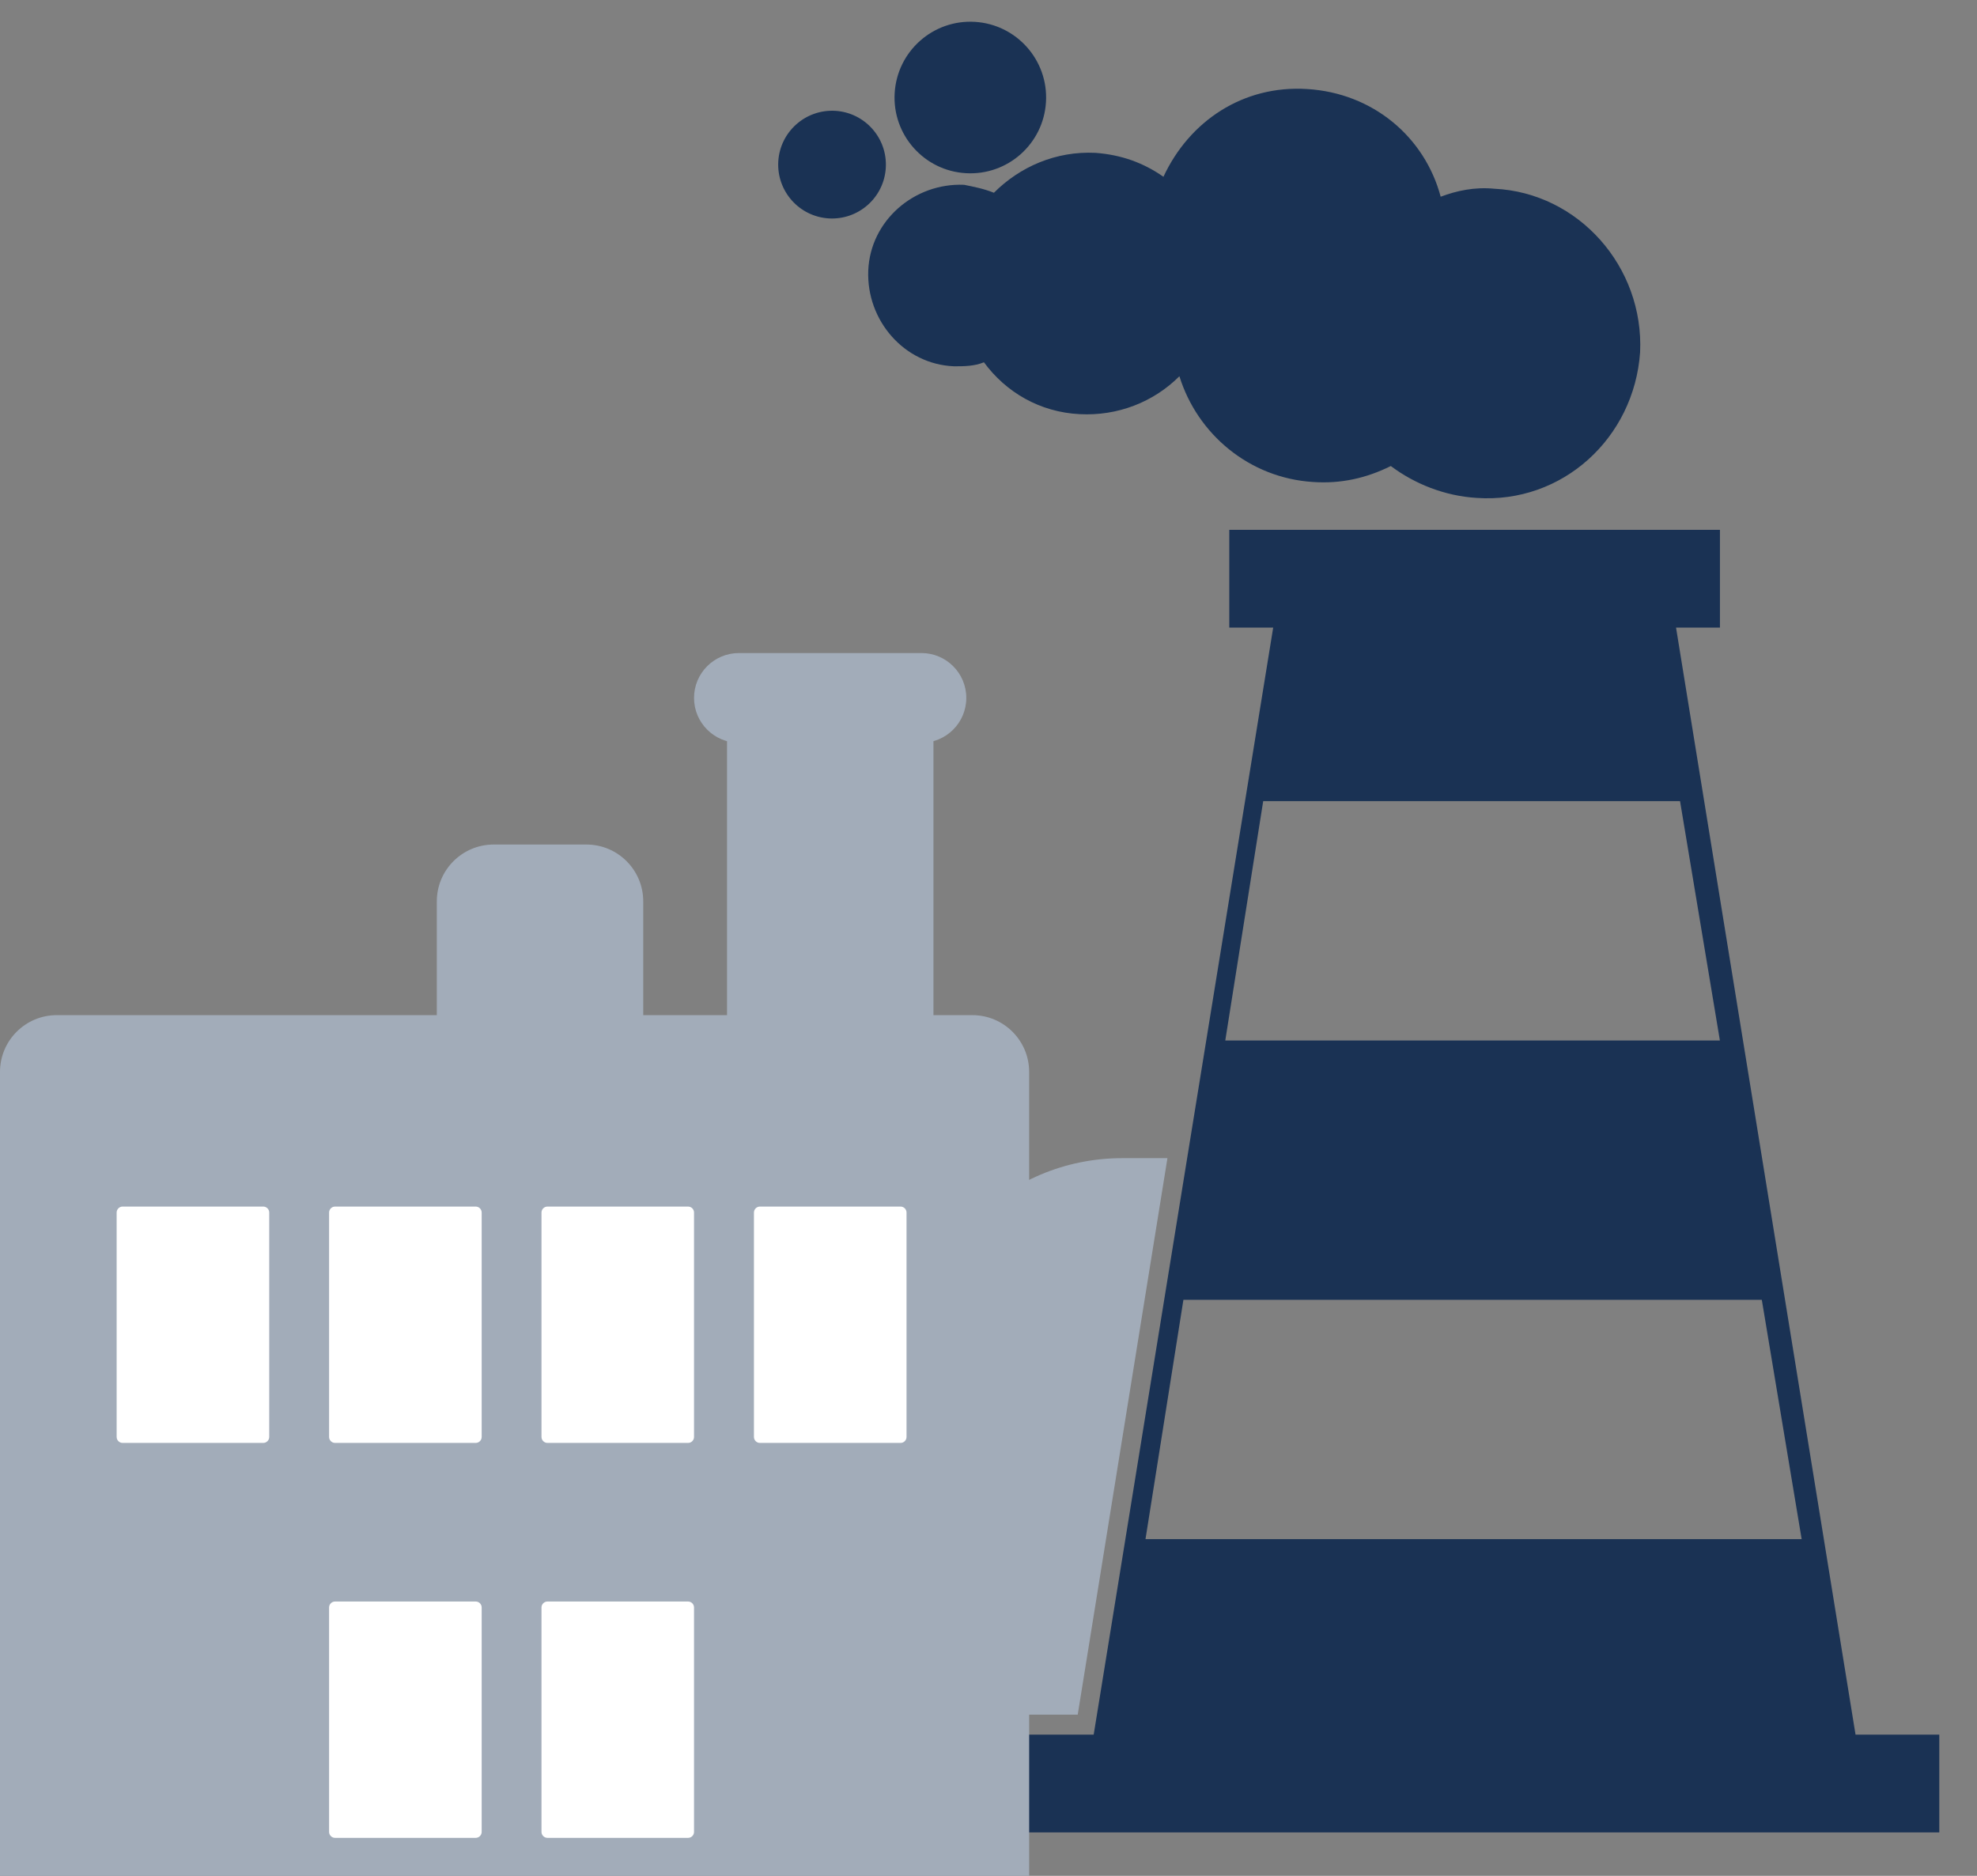 <svg width="39" height="37" viewBox="0 0 39 37" fill="none" xmlns="http://www.w3.org/2000/svg">
<rect x="0" y="0" width="39" height="37" fill="#808080" stroke="none"/>
<path d="M19.922 34.215V36.143H38.256V34.215H36.604L33.063 12.379H33.929V10.451H24.25V12.379H25.116L21.575 34.215H19.922ZM33.928 20.523H24.171L24.919 15.802H33.142L33.928 20.523ZM35.541 30.359H22.597L23.345 25.638H34.755L35.541 30.359Z" fill="#1A3254"/>
<path d="M29.482 3.723C29.089 3.684 28.735 3.762 28.42 3.88C28.105 2.7 27.082 1.834 25.784 1.756C24.525 1.677 23.463 2.386 22.951 3.487C22.558 3.212 22.125 3.054 21.613 3.015C20.827 2.976 20.118 3.291 19.607 3.802C19.41 3.723 19.213 3.684 19.017 3.645C18.033 3.605 17.168 4.353 17.128 5.336C17.089 6.32 17.837 7.186 18.82 7.225C19.017 7.225 19.214 7.225 19.41 7.146C19.843 7.736 20.512 8.13 21.299 8.169C22.046 8.208 22.754 7.933 23.266 7.421C23.62 8.562 24.643 9.428 25.902 9.507C26.453 9.546 26.964 9.428 27.436 9.192C27.908 9.546 28.499 9.782 29.128 9.821C30.82 9.939 32.236 8.641 32.354 6.949C32.433 5.258 31.135 3.802 29.482 3.723V3.723Z" fill="#1A3254"/>
<path d="M19.23 0.431C20.054 0.48 20.683 1.188 20.634 2.012C20.585 2.837 19.878 3.465 19.053 3.416C18.229 3.368 17.6 2.66 17.649 1.836C17.698 1.011 18.406 0.382 19.23 0.431Z" fill="#1A3254"/>
<path d="M16.477 2.186C17.062 2.221 17.509 2.724 17.474 3.31C17.44 3.895 16.937 4.342 16.351 4.308C15.765 4.273 15.319 3.77 15.353 3.184C15.388 2.599 15.891 2.152 16.477 2.186Z" fill="#1A3254"/>
<path d="M23.03 22.844L21.26 33.821H19.529V34.844H17.994V26.989C17.994 24.7 19.85 22.844 22.139 22.844L23.03 22.844Z" fill="#A2ACB9"/>
<path d="M0 21.144C0 20.524 0.502 20.023 1.121 20.023H19.18C19.8 20.023 20.302 20.524 20.302 21.144V37.845C20.302 38.465 19.8 38.967 19.18 38.967H1.121C0.502 38.967 0 38.465 0 37.845V21.144Z" fill="#A2ACB9"/>
<path d="M14.342 14.298C14.342 13.678 14.844 13.176 15.463 13.176H17.293C17.912 13.176 18.414 13.678 18.414 14.298V30.999C18.414 31.619 17.912 32.12 17.293 32.12H15.463C14.844 32.12 14.342 31.619 14.342 30.999V14.298Z" fill="#A2ACB9"/>
<path d="M13.691 13.766C13.691 13.277 14.088 12.881 14.577 12.881H18.177C18.666 12.881 19.062 13.277 19.062 13.766C19.062 14.255 18.666 14.651 18.177 14.651H14.577C14.088 14.651 13.691 14.255 13.691 13.766Z" fill="#A2ACB9"/>
<path d="M8.617 17.779C8.617 17.16 9.119 16.658 9.739 16.658H11.568C12.187 16.658 12.689 17.16 12.689 17.779V34.481C12.689 35.1 12.187 35.602 11.568 35.602H9.739C9.119 35.602 8.617 35.1 8.617 34.481V17.779Z" fill="#A2ACB9"/>
<path d="M6.492 31.707C6.492 31.642 6.545 31.589 6.61 31.589H9.384C9.449 31.589 9.502 31.642 9.502 31.707V36.133C9.502 36.198 9.449 36.251 9.384 36.251H6.61C6.545 36.251 6.492 36.198 6.492 36.133V31.707Z" fill="white"/>
<path d="M2.301 23.917C2.301 23.852 2.354 23.799 2.419 23.799H5.193C5.258 23.799 5.311 23.852 5.311 23.917V28.343C5.311 28.408 5.258 28.461 5.193 28.461H2.419C2.354 28.461 2.301 28.408 2.301 28.343V23.917Z" fill="white"/>
<path d="M10.682 23.917C10.682 23.852 10.735 23.799 10.8 23.799H13.573C13.639 23.799 13.691 23.852 13.691 23.917V28.343C13.691 28.408 13.639 28.461 13.573 28.461H10.8C10.735 28.461 10.682 28.408 10.682 28.343V23.917Z" fill="white"/>
<path d="M10.682 31.707C10.682 31.642 10.735 31.589 10.8 31.589H13.573C13.639 31.589 13.691 31.642 13.691 31.707V36.133C13.691 36.198 13.639 36.251 13.573 36.251H10.8C10.735 36.251 10.682 36.198 10.682 36.133V31.707Z" fill="white"/>
<path d="M6.492 23.917C6.492 23.852 6.545 23.799 6.61 23.799H9.384C9.449 23.799 9.502 23.852 9.502 23.917V28.343C9.502 28.408 9.449 28.461 9.384 28.461H6.61C6.545 28.461 6.492 28.408 6.492 28.343V23.917Z" fill="white"/>
<path d="M14.873 23.917C14.873 23.852 14.926 23.799 14.991 23.799H17.765C17.83 23.799 17.883 23.852 17.883 23.917V28.343C17.883 28.408 17.83 28.461 17.765 28.461H14.991C14.926 28.461 14.873 28.408 14.873 28.343V23.917Z" fill="white"/>
</svg>
